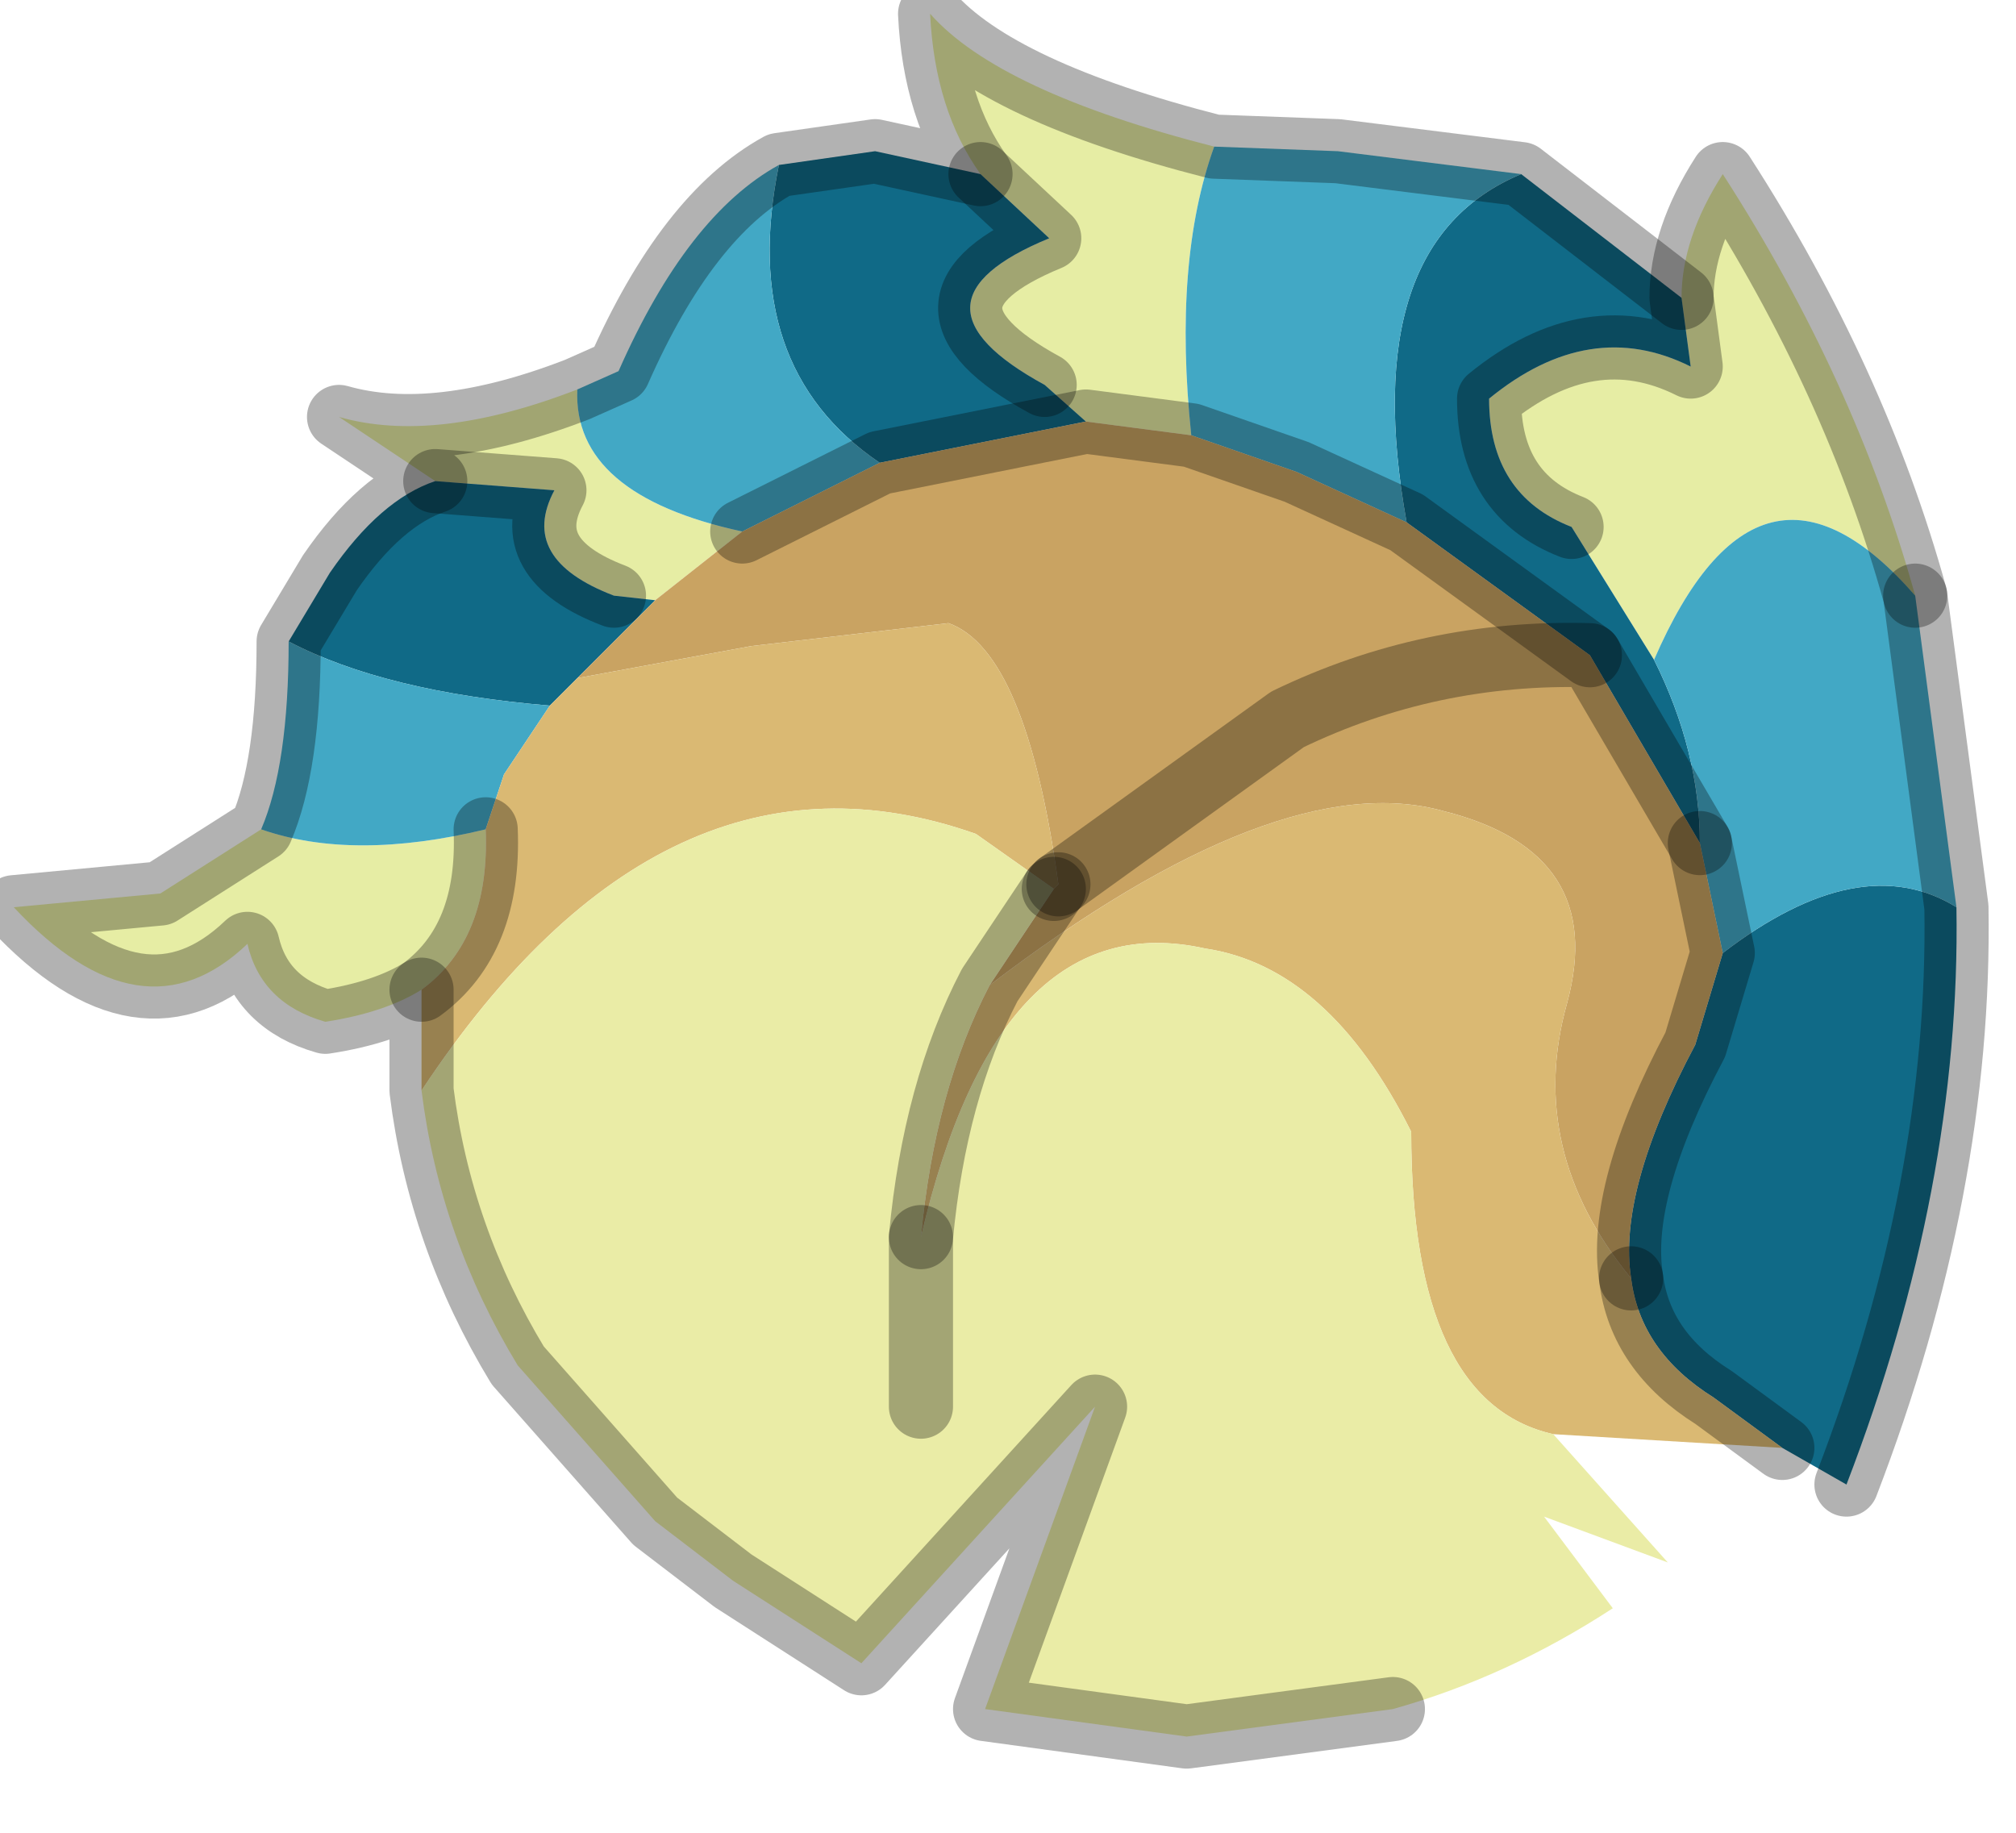 <?xml version="1.0" encoding="utf-8"?>
<svg version="1.1" id="Layer_1"
xmlns="http://www.w3.org/2000/svg"
xmlns:xlink="http://www.w3.org/1999/xlink"
width="22px" height="20px"
xml:space="preserve">
<g id="PathID_913" transform="matrix(1, 0, 0, 1, 13.05, 11.05)">
<path style="fill:#E6EDA4;fill-opacity:1" d="M5 -3.85L4.1 -5.3Q3.2 -5.65 3.2 -6.7Q4.3 -7.6 5.4 -7.05L5.3 -7.8Q5.3 -8.45 5.75 -9.15Q7.2 -6.9 7.85 -4.55Q6.15 -6.5 5 -3.85M-7.75 -2Q-7.7 -0.8 -8.45 -0.25Q-8.85 0 -9.5 0.1Q-10.2 -0.1 -10.35 -0.75Q-11.5 0.35 -12.9 -1.15L-11.3 -1.3L-10.2 -2Q-9.2 -1.65 -7.75 -2M-4.95 -5.25L-5.9 -4.5L-6.35 -4.55Q-7.4 -4.95 -7 -5.7L-8.3 -5.8L-9.35 -6.5Q-8.3 -6.2 -6.75 -6.8Q-6.8 -5.65 -4.95 -5.25M-1.65 -6.85Q-3.3 -7.75 -1.6 -8.45L-2.35 -9.15Q-2.85 -9.85 -2.9 -10.9Q-2.15 -10.05 0.2 -9.45Q-0.25 -8.2 -0.05 -6.3L-1.2 -6.45L-1.65 -6.85" />
<path style="fill:#106A87;fill-opacity:1" d="M5.5 -1.85L4.3 -3.9L2.3 -5.35Q1.75 -8.4 3.55 -9.15L5.3 -7.8L5.4 -7.05Q4.3 -7.6 3.2 -6.7Q3.2 -5.65 4.1 -5.3L5 -3.85Q5.5 -2.85 5.5 -1.85M5.65 4.2Q4.85 3.7 4.75 2.9Q4.6 1.95 5.45 0.35L5.75 -0.65Q7.25 -1.8 8.3 -1.15Q8.35 1.9 7.1 5.15L6.4 4.75L5.65 4.2M-5.9 -4.5L-6.75 -3.65L-7.05 -3.35Q-8.85 -3.5 -9.9 -4.05L-9.45 -4.8Q-8.9 -5.6 -8.3 -5.8L-7 -5.7Q-7.4 -4.95 -6.35 -4.55L-5.9 -4.5M-1.6 -8.45Q-3.3 -7.75 -1.65 -6.85L-1.2 -6.45L-3.45 -6Q-5 -7.05 -4.55 -9.25L-3.5 -9.4L-2.35 -9.15L-1.6 -8.45" />
<path style="fill:#42A8C5;fill-opacity:1" d="M5.75 -0.65L5.5 -1.85Q5.5 -2.85 5 -3.85Q6.15 -6.5 7.85 -4.55L8.3 -1.15Q7.25 -1.8 5.75 -0.65M-7.75 -2Q-9.2 -1.65 -10.2 -2Q-9.9 -2.7 -9.9 -4.05Q-8.85 -3.5 -7.05 -3.35L-7.55 -2.6L-7.75 -2M-3.45 -6L-4.95 -5.25Q-6.8 -5.65 -6.75 -6.8L-6.3 -7Q-5.55 -8.7 -4.55 -9.25Q-5 -7.05 -3.45 -6M2.3 -5.35L1.1 -5.9L-0.05 -6.3Q-0.25 -8.2 0.2 -9.45L1.55 -9.4L3.55 -9.15Q1.75 -8.4 2.3 -5.35" />
<path style="fill:#C9A362;fill-opacity:1" d="M1 -3.2L-1.5 -1.4Q-1.85 -3.95 -2.7 -4.25L-4.85 -4L-6.75 -3.65L-5.9 -4.5L-4.95 -5.25L-3.45 -6L-1.2 -6.45L-0.05 -6.3L1.1 -5.9L2.3 -5.35L4.3 -3.9L5.5 -1.85Q2.55 -3.95 1 -3.2M5.5 -1.85L5.75 -0.65L5.45 0.35Q4.6 1.95 4.75 2.9Q3.6 1.5 4.05 -0.1Q4.5 -1.75 2.7 -2.2Q0.9 -2.7 -2.25 -0.3L-1.55 -1.35L-1.5 -1.4L1 -3.2Q2.55 -3.95 4.3 -3.9" />
<path style="fill:#DAB973;fill-opacity:1" d="M-2.25 -0.3Q0.9 -2.7 2.7 -2.2Q4.5 -1.75 4.05 -0.1Q3.6 1.5 4.75 2.9Q4.85 3.7 5.65 4.2L6.4 4.75L3.9 4.6Q2.35 4.25 2.35 1.3Q1.45 -0.5 0.1 -0.7Q-2.15 -1.2 -3 2.45Q-2.85 0.85 -2.25 -0.3M-7.55 -2.6L-7.05 -3.35L-6.75 -3.65L-4.85 -4L-2.7 -4.25Q-1.85 -3.95 -1.5 -1.4L-1.55 -1.35L-2.4 -1.95Q-5.8 -3.15 -8.45 0.85L-8.45 -0.25Q-7.7 -0.8 -7.75 -2L-7.55 -2.6" />
<path style="fill:#EAECA6;fill-opacity:1" d="M-2.4 -1.95L-1.55 -1.35L-2.25 -0.3Q-2.85 0.85 -3 2.45L-3 4.3L-3 2.45Q-2.15 -1.2 0.1 -0.7Q1.45 -0.5 2.35 1.3Q2.35 4.25 3.9 4.6L5.15 6L3.8 5.5L4.55 6.5Q3.4 7.25 2.15 7.6L-0.1 7.9L-2.3 7.6L-1.1 4.3L-3.65 7.1L-5.05 6.2L-5.9 5.55L-7.4 3.85Q-8.25 2.45 -8.45 0.85Q-5.8 -3.15 -2.4 -1.95" />
<path style="fill:none;stroke-width:0.7;stroke-linecap:round;stroke-linejoin:round;stroke-miterlimit:3;stroke:#000000;stroke-opacity:0.302" d="M7.85 -4.55Q7.2 -6.9 5.75 -9.15Q5.3 -8.45 5.3 -7.8L5.4 -7.05Q4.3 -7.6 3.2 -6.7Q3.2 -5.65 4.1 -5.3" />
<path style="fill:none;stroke-width:0.7;stroke-linecap:round;stroke-linejoin:round;stroke-miterlimit:3;stroke:#000000;stroke-opacity:0.302" d="M7.85 -4.55L8.3 -1.15Q8.35 1.9 7.1 5.15" />
<path style="fill:none;stroke-width:0.7;stroke-linecap:round;stroke-linejoin:round;stroke-miterlimit:3;stroke:#000000;stroke-opacity:0.302" d="M2.15 7.6L-0.1 7.9L-2.3 7.6L-1.1 4.3L-3.65 7.1L-5.05 6.2L-5.9 5.55L-7.4 3.85Q-8.25 2.45 -8.45 0.85L-8.45 -0.25Q-8.85 0 -9.5 0.1Q-10.2 -0.1 -10.35 -0.75Q-11.5 0.35 -12.9 -1.15L-11.3 -1.3L-10.2 -2Q-9.9 -2.7 -9.9 -4.05L-9.45 -4.8Q-8.9 -5.6 -8.3 -5.8L-9.35 -6.5Q-8.3 -6.2 -6.75 -6.8L-6.3 -7Q-5.55 -8.7 -4.55 -9.25L-3.5 -9.4L-2.35 -9.15Q-2.85 -9.85 -2.9 -10.9Q-2.15 -10.05 0.2 -9.45L1.55 -9.4L3.55 -9.15L5.3 -7.8" />
<path style="fill:none;stroke-width:0.7;stroke-linecap:round;stroke-linejoin:round;stroke-miterlimit:3;stroke:#000000;stroke-opacity:0.302" d="M4.3 -3.9L2.3 -5.35L1.1 -5.9L-0.05 -6.3L-1.2 -6.45L-3.45 -6L-4.95 -5.25" />
<path style="fill:none;stroke-width:0.7;stroke-linecap:round;stroke-linejoin:round;stroke-miterlimit:3;stroke:#000000;stroke-opacity:0.302" d="M-1.5 -1.4L1 -3.2Q2.55 -3.95 4.3 -3.9L5.5 -1.85" />
<path style="fill:none;stroke-width:0.7;stroke-linecap:round;stroke-linejoin:round;stroke-miterlimit:3;stroke:#000000;stroke-opacity:0.302" d="M4.75 2.9Q4.6 1.95 5.45 0.35L5.75 -0.65L5.5 -1.85" />
<path style="fill:none;stroke-width:0.7;stroke-linecap:round;stroke-linejoin:round;stroke-miterlimit:3;stroke:#000000;stroke-opacity:0.302" d="M4.75 2.9Q4.85 3.7 5.65 4.2L6.4 4.75" />
<path style="fill:none;stroke-width:0.7;stroke-linecap:round;stroke-linejoin:round;stroke-miterlimit:3;stroke:#000000;stroke-opacity:0.302" d="M-3 2.45L-3 4.3" />
<path style="fill:none;stroke-width:0.7;stroke-linecap:round;stroke-linejoin:round;stroke-miterlimit:3;stroke:#000000;stroke-opacity:0.302" d="M-1.65 -6.85Q-3.3 -7.75 -1.6 -8.45L-2.35 -9.15" />
<path style="fill:none;stroke-width:0.7;stroke-linecap:round;stroke-linejoin:round;stroke-miterlimit:3;stroke:#000000;stroke-opacity:0.302" d="M-8.3 -5.8L-7 -5.7Q-7.4 -4.95 -6.35 -4.55" />
<path style="fill:none;stroke-width:0.7;stroke-linecap:round;stroke-linejoin:round;stroke-miterlimit:3;stroke:#000000;stroke-opacity:0.302" d="M-8.45 -0.25Q-7.7 -0.8 -7.75 -2" />
<path style="fill:none;stroke-width:0.7;stroke-linecap:round;stroke-linejoin:round;stroke-miterlimit:3;stroke:#000000;stroke-opacity:0.302" d="M-1.55 -1.35L-2.25 -0.3Q-2.85 0.85 -3 2.45" />
<path style="fill:none;stroke-width:0.7;stroke-linecap:round;stroke-linejoin:round;stroke-miterlimit:3;stroke:#000000;stroke-opacity:0.302" d="M-1.5 -1.4L-1.55 -1.35" />
</g>
</svg>
